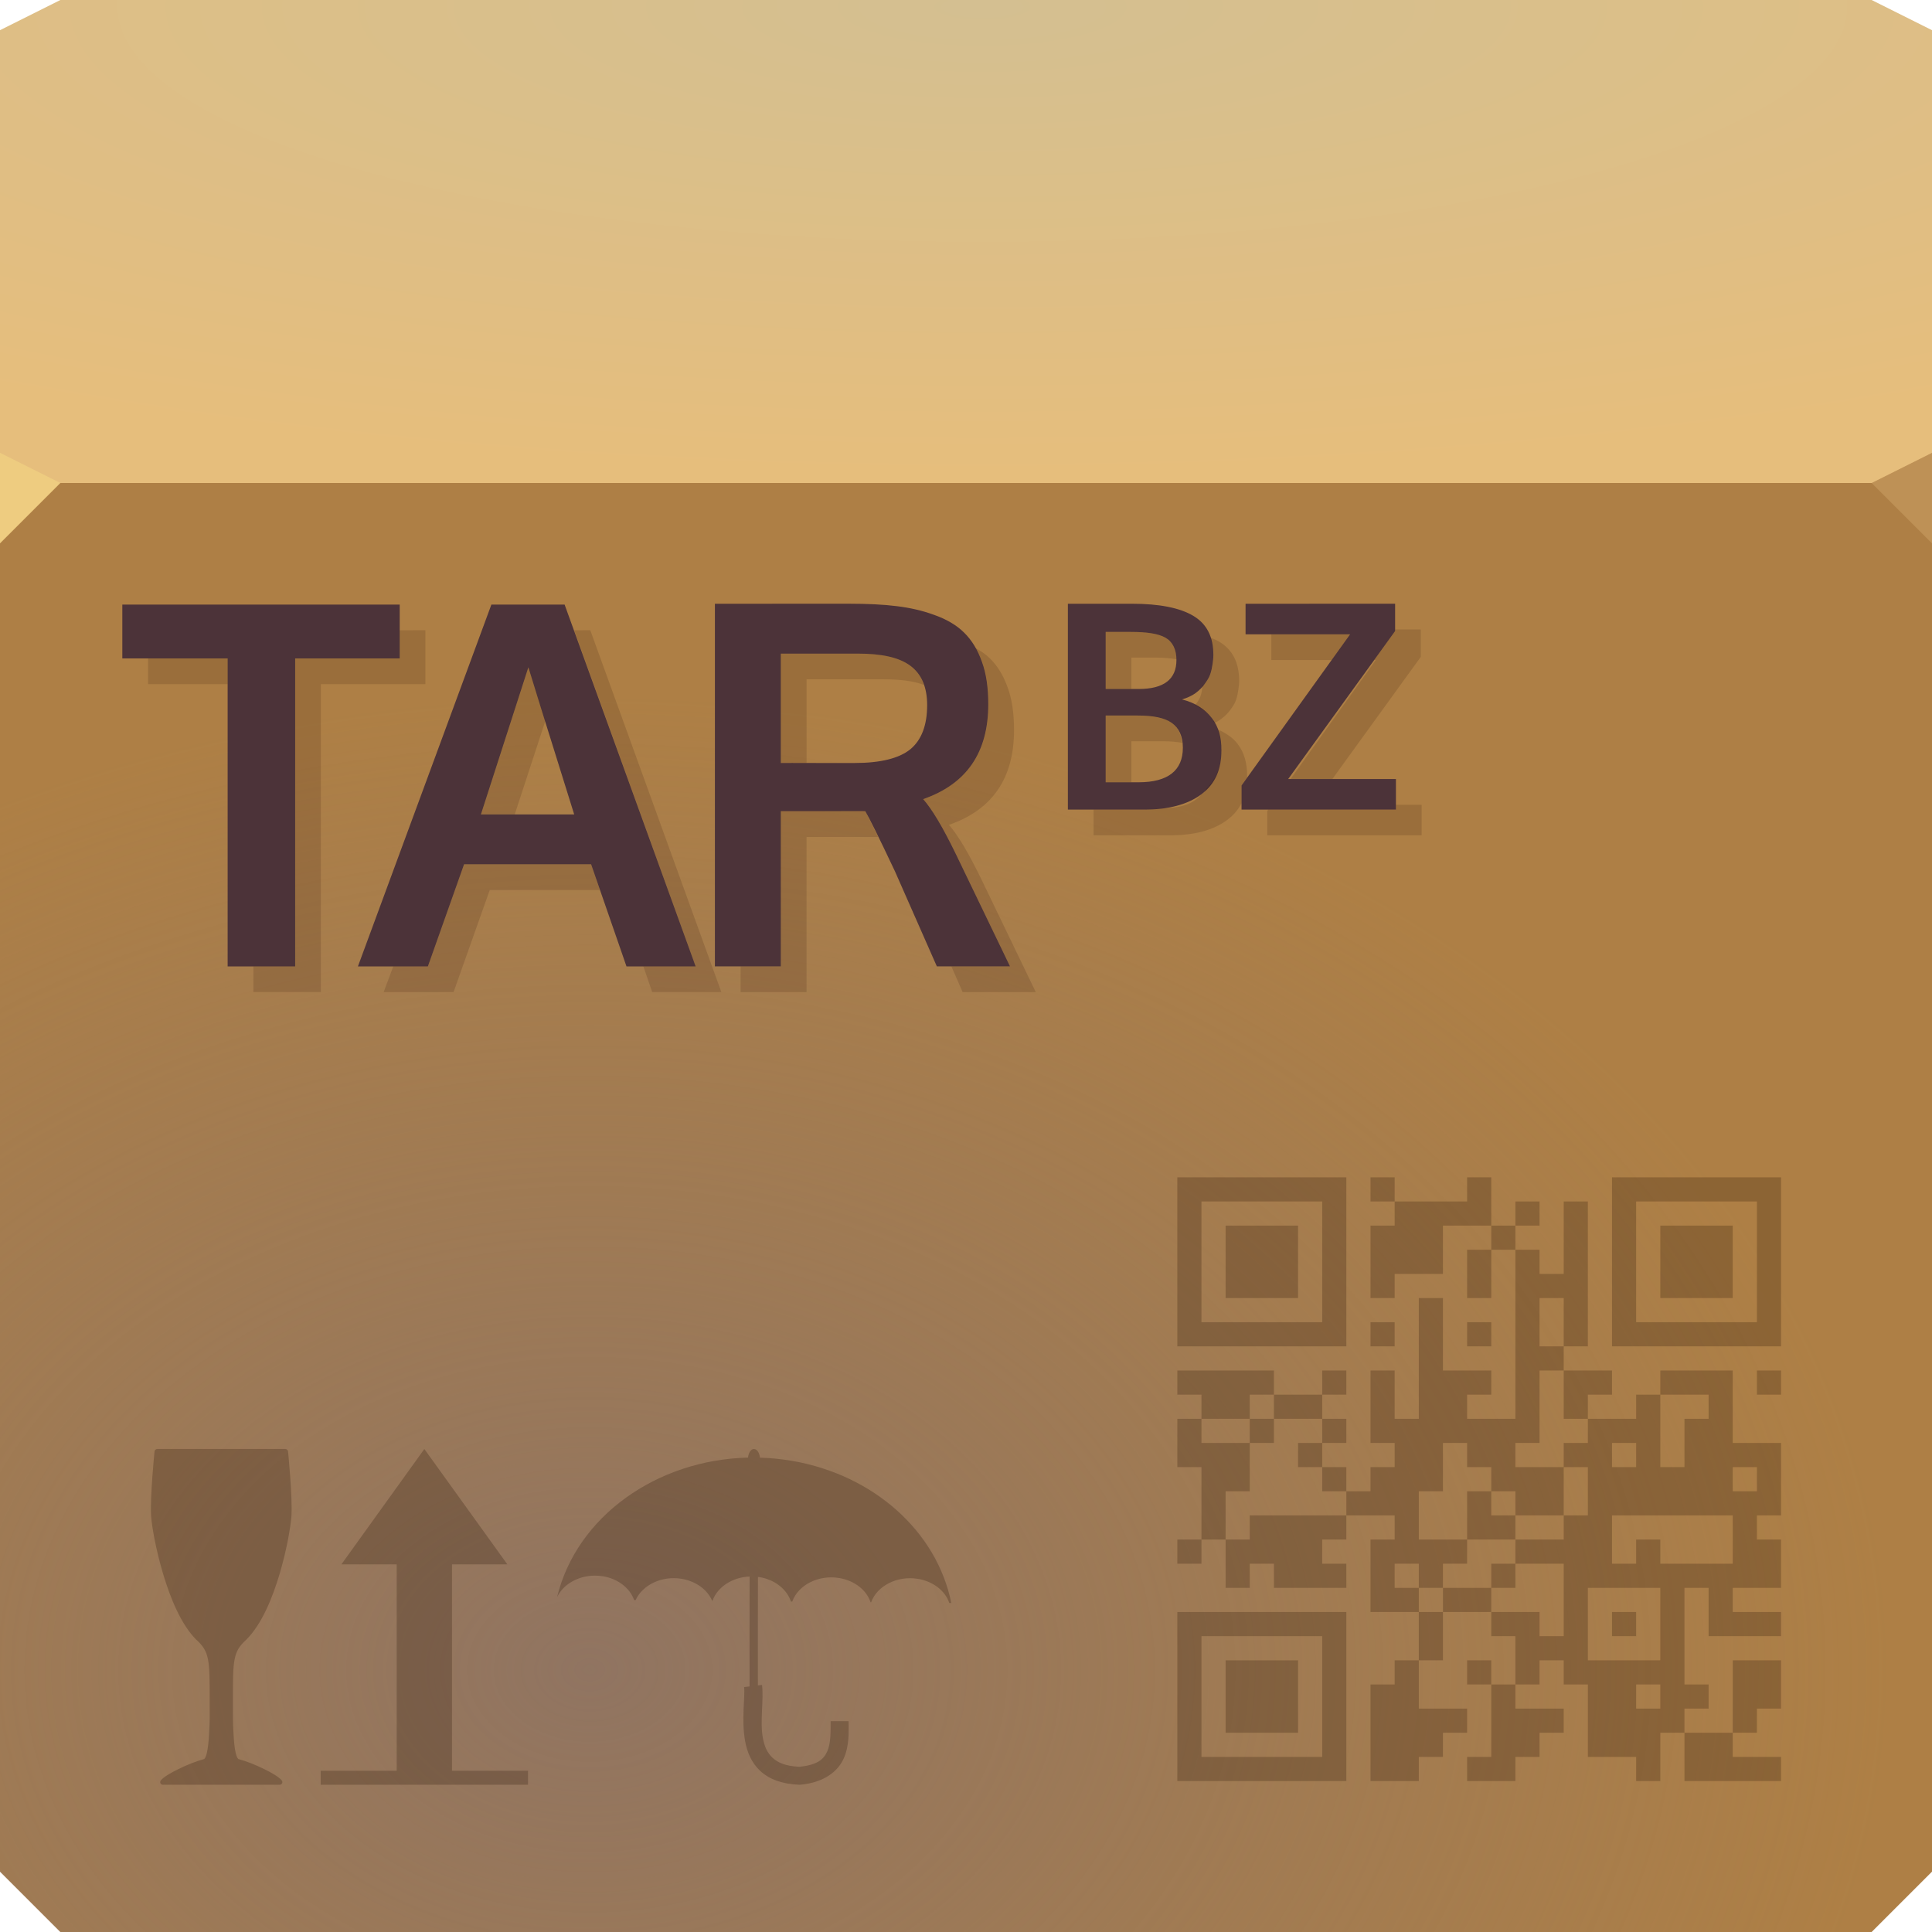 <?xml version="1.0" encoding="UTF-8"?>
<!-- Created with Inkscape (http://www.inkscape.org/) -->
<svg width="64" height="64" version="1.1" xmlns="http://www.w3.org/2000/svg" xmlns:cc="http://creativecommons.org/ns#" xmlns:dc="http://purl.org/dc/elements/1.1/" xmlns:rdf="http://www.w3.org/1999/02/22-rdf-syntax-ns#" xmlns:xlink="http://www.w3.org/1999/xlink">
	<defs>
		<radialGradient id="a" cx="32.542" cy="-22.639" r="32" gradientTransform="matrix(0 .487 -1.791 0 -8.004 -15.629)" gradientUnits="userSpaceOnUse">
			<stop stop-color="#d4bf91" offset="0"/>
			<stop stop-color="#e6be7c" offset="1"/>
		</radialGradient>
		<radialGradient id="b" cx="23.137" cy="54.02" r="32" gradientTransform="matrix(1.345 0 0 1.008 -11.582 .862)" gradientUnits="userSpaceOnUse">
			<stop stop-color="#87716a" stop-opacity=".76" offset="0"/>
			<stop stop-color="#89746c" stop-opacity="0" offset="1"/>
		</radialGradient>
	</defs>
	<path d="m0 1 2-1h60l2 1v16h-64z" fill="url(#a)"/>
	<path d="m0 16h64v46l-2 2h-60l-2-2z" color="#000000" fill="#ae7f45"/>
	<path d="m0 16h64v46l-2 2h-60l-2-2z" fill="url(#b)"/>
	<path d="m64 18-2-2 2-1z" fill="#be9156"/>
	<path d="m0 18 2-2-2-1z" fill="#eecc80"/>
	<path d="m39 56.2v-2.8h2.8 2.8v2.8 2.8h-2.8-2.8zm4.8 0v-2h-2-2v2 2h2 2zm-3.2 0v-1.2h1.2 1.2v1.2 1.2h-1.2-1.2zm4.8 1.2v-1.6h0.4 0.4v-0.4-0.4h0.4 0.4v-0.8-0.8h-0.8-0.8v-1.2-1.2h0.4 0.4v-0.4-0.4h-0.8-0.8v0.4 0.4h-0.4-0.4v0.4 0.4h0.4 0.4v0.4 0.4h-1.2-1.2v-0.4-0.4h-0.4-0.4v0.4 0.4h-0.4-0.4v-0.8-0.8h-0.4-0.4v0.4 0.4h-0.4-0.4v-0.4-0.4h0.4 0.4v-1.2-1.2h-0.4-0.4v-0.8-0.8h0.4 0.4v-0.4-0.4h-0.4-0.4v-0.4-0.4h1.6 1.6v0.4 0.4h0.8 0.8v-0.4-0.4h0.4 0.4v0.4 0.4h-0.4-0.4v0.4 0.4h0.4 0.4v0.4 0.4h-0.4-0.4v0.4 0.4h0.4 0.4v0.4 0.4h0.4 0.4v-0.4-0.4h0.4 0.4v-0.4-0.4h-0.4-0.4v-1.2-1.2h0.4 0.4v0.8 0.8h0.4 0.4v-2-2h0.4 0.4v1.2 1.2h0.8 0.8v0.4 0.4h-0.4-0.4v0.4 0.4h0.8 0.8v-2.8-2.8h-0.4-0.4v0.8 0.8h-0.4-0.4v-0.8-0.8h0.4 0.4v-0.4-0.4h-0.8-0.8v0.8 0.8h-0.8-0.8v0.4 0.4h-0.4-0.4v-1.2-1.2h0.4 0.4v-0.4-0.4h-0.4-0.4v-0.4-0.4h0.4 0.4v0.4 0.4h1.2 1.2v-0.4-0.4h0.4 0.4v0.8 0.8h0.4 0.4v-0.4-0.4h0.4 0.4v0.4 0.4h-0.4-0.4v0.4 0.4h0.4 0.4v0.4 0.4h0.4 0.4v-1.2-1.2h0.4 0.4v2.4 2.4h-0.4-0.4v0.4 0.4h0.8 0.8v0.4 0.4h-0.4-0.4v0.4 0.4h0.8 0.8v-0.4-0.4h0.4 0.4v-0.4-0.4h1.2 1.2v1.2 1.2h0.8 0.8v1.2 1.2h-0.4-0.4v0.4 0.4h0.4 0.4v0.8 0.8h-0.8-0.8v0.4 0.4h0.8 0.8v0.4 0.4h-1.2-1.2v-0.8-0.8h-0.4-0.4v1.6 1.6h0.4 0.4v0.4 0.4h-0.4-0.4v0.4 0.4h0.8 0.8v-1.2-1.2h0.8 0.8v1.6h-0.8v0.8h-0.8v0.8h1.6v0.8h-3.2v-1.6h-0.8v1.6h-0.8v-0.8h-1.6v-2.4h-0.8v-0.8h-0.8v0.8h-0.8v0.8h1.6v0.8h-0.8v0.8h-0.8v0.8h-1.6v-0.8h0.8v-2.4h-0.8v-0.8h0.8v0.8h0.8v-1.6h-0.8v-0.8h-1.6v1.6h-0.8v1.6h1.6v0.8h-0.8v0.8h-0.8v0.8h-1.6v-1.6zm9.6-1.2v-0.4h-0.8v0.8h0.8zm0-2.4v-1.2h-2.4v2.4h2.4v-1.2zm-1.6 0v-0.4h0.4 0.4v0.4 0.4h-0.4-0.4zm-1.6-0.8v-1.2h-0.8-0.8v-0.4-0.4h0.8 0.8v-0.4-0.4h0.4 0.4v-0.8-0.8h-0.4-0.4v-0.4-0.4h0.4 0.4v-0.4-0.4h-0.4-0.4v-0.8-0.8h-0.4-0.4v1.2 1.2h-0.4-0.4v0.4 0.4h0.8 0.8v0.8 0.8h-0.8-0.8v-0.4-0.4h-0.4-0.4v-0.4-0.4h-0.4-0.4v-0.4-0.4h-0.4-0.4v0.8 0.8h-0.4-0.4v0.8 0.8h0.8 0.8v0.4 0.4h-0.4-0.4v0.4 0.4h-0.4-0.4v-0.4-0.4h-0.4-0.4v0.4 0.4h0.4 0.4v0.4 0.4h0.4 0.4v-0.4-0.4h0.8 0.8v0.4 0.4h0.8 0.8v0.4 0.4h0.4 0.4zm-2.4-0.8v-0.4h0.4 0.4v0.4 0.4h-0.4-0.4zm-0.8-2v-0.8h0.4 0.4v0.4 0.4h0.4 0.4v0.4 0.4h-0.8-0.8zm5.6 1.2v-0.4h0.4 0.4v0.4 0.4h1.2 1.2v-0.8-0.8h-2-2v0.8 0.8h0.4 0.4zm-12.8-0.8v-0.4h1.6 1.6v-0.4-0.4h-0.4-0.4v-0.4-0.4h-0.4-0.4v-0.4-0.4h0.4 0.4v-0.4-0.4h-0.8-0.8v-0.4-0.4h-0.4-0.4v0.4 0.4h-0.8-0.8v0.4 0.4h0.8 0.8v0.8 0.8h-0.4-0.4v0.8 0.8h0.4 0.4zm0-3.2v-0.4h0.4 0.4v0.4 0.4h-0.4-0.4zm16.8 1.6v-0.4h-0.4-0.4v0.4 0.4h0.4 0.4zm-4-0.8v-0.4h-0.4-0.4v0.4 0.4h0.4 0.4zm1.6-0.4v-0.8h0.4 0.4v-0.4-0.4h-0.8-0.8v1.2 1.2h0.4 0.4zm-4-4v-0.8h-0.8v1.6h0.8v-0.8zm6.4 2v-0.4h0.4 0.4v0.4 0.4h-0.4-0.4zm-19.2-4v-2.8h2.8 2.8v2.8 2.8h-2.8-2.8zm4.8 0v-2h-2-2v2 2h2 2zm-3.2 0v-1.2h1.2 1.2v1.2 1.2h-1.2-1.2zm4.8 2.4v-0.4h0.8v0.8h-0.8zm3.2 0v-0.4h0.4 0.4v0.4 0.4h-0.4-0.4zm4.8-2.4v-2.8h2.8 2.8v5.6h-5.6v-2.8zm4.8 0v-2h-2-2v2 2h2 2zm-3.2 0v-1.2h1.2 1.2v1.2 1.2h-1.2-1.2z" fill="#240d00" fill-opacity=".239"/>
	<path d="m5.207 48c-0.044 2.6e-5 -0.084 0.037-0.088 0.08 0 0-0.153 1.518-0.113 2.139 0.02 0.313 0.148 1.082 0.393 1.904 0.244 0.822 0.601 1.693 1.103 2.195-3.87e-5 2.4e-5 0.004 2e-3 0.004 2e-3 0.226 0.207 0.327 0.368 0.383 0.646 0.055 0.278 0.057 0.677 0.057 1.322-3.87e-5 0.742 0.008 0.621-0.02 1.145-0.014 0.262-0.038 0.478-0.072 0.627-0.017 0.075-0.037 0.133-0.057 0.168-0.02 0.035-0.034 0.042-0.037 0.043-0.268 0.072-0.578 0.198-0.846 0.33-0.268 0.132-0.484 0.257-0.586 0.375-0.021 0.027-0.028 0.065-0.014 0.096 0.014 0.031 0.048 0.051 0.082 0.051h1.934 1.934c0.034 8.4e-5 0.068-0.02 0.082-0.051 0.014-0.031 0.008-0.07-0.014-0.096-0.102-0.118-0.316-0.243-0.584-0.375-0.268-0.132-0.58-0.258-0.848-0.33-0.004-0.002-0.018-0.008-0.037-0.043-0.02-0.035-0.039-0.093-0.057-0.168-0.035-0.149-0.057-0.365-0.07-0.627-0.027-0.524-0.02-0.403-0.02-1.145 0-0.645 1.36e-5 -1.044 0.057-1.322 0.055-0.278 0.155-0.439 0.381-0.646 0-5.79e-4 3.62e-5 -0.001 0.004-2e-3 0.513-0.513 0.87-1.383 1.111-2.203 0.242-0.82 0.365-1.584 0.385-1.897 0.04-0.621-0.111-2.129-0.111-2.129 7.74e-5 -0.047-0.043-0.09-0.09-0.09h-4.244zm8.85 0-2.748 3.822h1.832v6.836h-2.518v0.465h2.018 2.834 2.016v-0.465h-2.518v-6.836h1.834zm10.916 0c-0.094 7.74e-4 -0.175 0.118-0.195 0.285-3.009 0.071-5.675 1.939-6.324 4.623 0.202-0.427 0.697-0.71 1.246-0.713 0.09-3.87e-4 0.182 0.006 0.273 0.021 0.498 0.082 0.894 0.389 1.033 0.789l0.049 2e-3c0.229-0.506 0.868-0.816 1.525-0.707 0.472 0.078 0.855 0.359 1.012 0.729h0.01c0.164-0.464 0.665-0.782 1.23-0.805-0.002 1.072-0.004 2.572-2e-3 3.641l-0.18 0.021c0.037 0.315-0.095 1.081 0.033 1.791 0.064 0.355 0.207 0.715 0.502 0.988 0.295 0.273 0.727 0.438 1.297 0.457h0.02l0.02-2e-3c0.77-0.073 1.233-0.433 1.428-0.871 0.195-0.439 0.16-0.899 0.16-1.232h-0.594c0 0.356 0.006 0.732-0.109 0.992-0.114 0.257-0.308 0.456-0.924 0.518-0.458-0.019-0.721-0.14-0.893-0.299-0.174-0.161-0.27-0.383-0.32-0.658-0.1-0.551 0.034-1.235-0.027-1.754l-0.137 0.016c-0.003-1.062-1.47e-4 -2.532 2e-3 -3.594 0.017 0.002 0.035 3e-3 0.053 0.006 0.506 0.084 0.905 0.4 1.039 0.809h0.045c0.197-0.549 0.866-0.893 1.555-0.779 0.504 0.083 0.904 0.396 1.039 0.803h0.018c0.2-0.547 0.866-0.889 1.553-0.775 0.502 0.083 0.9 0.394 1.037 0.799h0.066c-0.479-2.369-2.567-4.237-5.256-4.705-0.363-0.063-0.724-0.099-1.082-0.109-0.016-0.141-0.078-0.251-0.158-0.279-0.014-0.005-0.028-6e-3 -0.041-0.006z" color="#000000" fill="#240d00" fill-opacity=".239"/>
	<path d="m23.682 20v12.012h2.184v-5.141h1.865c0.524 0 0.839-0.005 0.932 0 0.125 0.207 0.456 0.874 0.986 1.998l1.385 3.143h2.424l-1.785-3.702c-0.436-0.9-0.797-1.505-1.092-1.838 1.446-0.502 2.157-1.55 2.157-3.143-8e-6 -0.54-0.066-1.019-0.213-1.412-0.142-0.398-0.335-0.713-0.586-0.959-0.245-0.245-0.582-0.444-0.986-0.586-0.398-0.147-0.805-0.238-1.252-0.293-0.442-0.055-0.966-0.08-1.571-0.08zm11.693 0v6.819h2.53c0.804 0 1.438-0.168 1.891-0.506 0.456-0.338 0.666-0.823 0.666-1.465-6e-6 -0.425-0.096-0.777-0.32-1.065-0.223-0.292-0.564-0.51-0.986-0.613 0.171-0.053 0.326-0.12 0.453-0.213 0.127-0.096 0.222-0.194 0.293-0.293 0.071-0.099 0.143-0.199 0.186-0.32 0.043-0.124 0.067-0.25 0.08-0.346 0.012-0.096 0.027-0.194 0.027-0.293-6e-6 -0.614-0.222-1.041-0.666-1.305-0.444-0.264-1.121-0.4-2.024-0.4zm5.886 0v1.012h3.463l-3.596 5.007v0.799h5.114v-1.012h-3.569l3.542-4.901v-0.906zm-37.209 0.027v1.785h3.489v10.201h2.237v-10.201h3.463v-1.785zm12.226 0-4.421 11.986h2.317l1.199-3.383h4.208l1.172 3.383h2.291l-4.341-11.986zm20.349 0.906h0.826c0.524 6e-6 0.906 0.053 1.145 0.186 0.242 0.133 0.373 0.389 0.373 0.746-4e-6 0.636-0.417 0.959-1.252 0.959h-1.092zm-10.761 0.719h2.557c0.775 9e-6 1.355 0.121 1.731 0.4 0.376 0.278 0.559 0.716 0.559 1.305-8e-6 0.671-0.188 1.159-0.559 1.465-0.371 0.3-0.987 0.453-1.838 0.453h-1.225c-0.731-0.005-1.143 9e-6 -1.225 0zm-8.363 0.453c0.027 0.104 0.536 1.727 1.518 4.874h-3.09zm19.124 1.598h1.065c0.506 4e-6 0.877 0.072 1.119 0.24 0.242 0.168 0.373 0.444 0.373 0.826-5e-6 0.757-0.497 1.145-1.465 1.145h-1.092z" color="#000000" fill="#4c3339" style="font-variant-east_asian:normal"/>
	<path d="m46.215 20.852v0.053l-0.693 0.959h0.053l-2.823 3.942h1.385l2.93-4.048v-0.906zm-32.974 0.027v0.932h-3.463v10.201h-1.385v0.852h2.237v-10.201h3.463v-1.785zm5.78 0 4.022 11.133h-1.731l0.293 0.852h2.291l-4.341-11.986zm17.606 0.053v1.891h0.852v-1.039h0.826c0.252 2e-6 0.48 0.026 0.666 0.053-7e-3 -0.342-0.138-0.589-0.373-0.719-0.239-0.133-0.621-0.186-1.145-0.186zm5.487 0.08v0.852h1.998l0.613-0.852zm-2.024 0.107c0.06 0.176 0.107 0.361 0.107 0.586-6e-6 0.099-0.014 0.197-0.027 0.293-0.012 0.096-0.036 0.222-0.08 0.346-0.043 0.121-0.115 0.22-0.186 0.32-0.016 0.023-0.061 0.031-0.08 0.053 0 0.01 1.98e-4 0.017 0 0.027-0.005 0.257-0.094 0.462-0.24 0.613 0.22 0.114 0.421 0.245 0.559 0.426 0.036 0.047 0.05 0.109 0.08 0.16 0.002 0.004 0.025-0.004 0.027 0 0.076-0.035 0.149-0.087 0.213-0.133 0.127-0.096 0.222-0.194 0.293-0.293 0.071-0.099 0.143-0.199 0.186-0.32 0.043-0.124 0.067-0.25 0.08-0.346 0.012-0.096 0.027-0.194 0.027-0.293-6e-6 -0.614-0.222-1.041-0.666-1.305-0.086-0.051-0.19-0.092-0.293-0.133zm-7.777 0.346c0.08 0.141 0.152 0.282 0.213 0.453 0.147 0.393 0.213 0.872 0.213 1.412-8e-6 1.593-0.712 2.641-2.157 3.143 0.295 0.333 0.656 0.938 1.092 1.838l1.785 3.702h-1.944l0.373 0.852h2.424l-1.785-3.702c-0.436-0.9-0.797-1.505-1.092-1.838 1.446-0.502 2.157-1.55 2.157-3.143-8e-6 -0.54-0.066-1.019-0.213-1.412-0.142-0.398-0.335-0.713-0.586-0.959-0.135-0.135-0.294-0.241-0.479-0.346zm-6.446 0.186v3.622c0.057 6e-6 0.479-2.27e-4 0.852 0v-2.77h2.557c0.542 6e-6 0.983 0.056 1.332 0.186-0.09-0.264-0.236-0.479-0.453-0.639-0.376-0.278-0.957-0.4-1.731-0.4zm-20.962 0.16v0.852h2.637v-0.852zm12.598 0.293-1.571 4.874h1.119l1.012-3.09c-0.139-0.446-0.549-1.747-0.559-1.785zm19.124 1.598v2.211h0.852v-1.358h1.065c0.233 1e-6 0.436 0.02 0.613 0.053-0.033-0.297-0.141-0.524-0.346-0.666-0.242-0.168-0.613-0.24-1.119-0.24zm3.702 0.453c0.08 0.208 0.133 0.432 0.133 0.693-5e-6 0.547-0.179 0.953-0.506 1.278-0.016 0.037-0.033 0.073-0.053 0.107-0.033 0.029-0.07 0.053-0.107 0.08-0.225 0.279-0.608 0.443-1.172 0.453-0.017 0.003-0.036-0.003-0.053 0-0.212 0.031-0.422 0.053-0.666 0.053h-1.678v0.852h2.53c0.804 0 1.438-0.168 1.891-0.506 0.211-0.156 0.37-0.34 0.479-0.559v-0.586l0.186-0.266c3.61e-4 -0.019 0-0.034 0-0.053-6e-6 -0.425-0.096-0.777-0.32-1.065-0.161-0.21-0.397-0.361-0.666-0.479zm5.913 2.504v0.16h-4.235l-0.027 0.053v0.799h5.114v-1.012zm-20.376 0.213v5.141h-1.332v0.852h2.184v-5.141h1.865c0.284 0 0.347 5.98e-4 0.506 0-0.128-0.257-0.372-0.764-0.426-0.852-0.093-0.005-0.409 0-0.932 0zm-10.494 1.758-1.199 3.383h-1.145l-0.32 0.852h2.317l1.199-3.383h3.649l-0.293-0.852z" color="#000000" fill="#240d00" fill-opacity=".144"/>
</svg>
